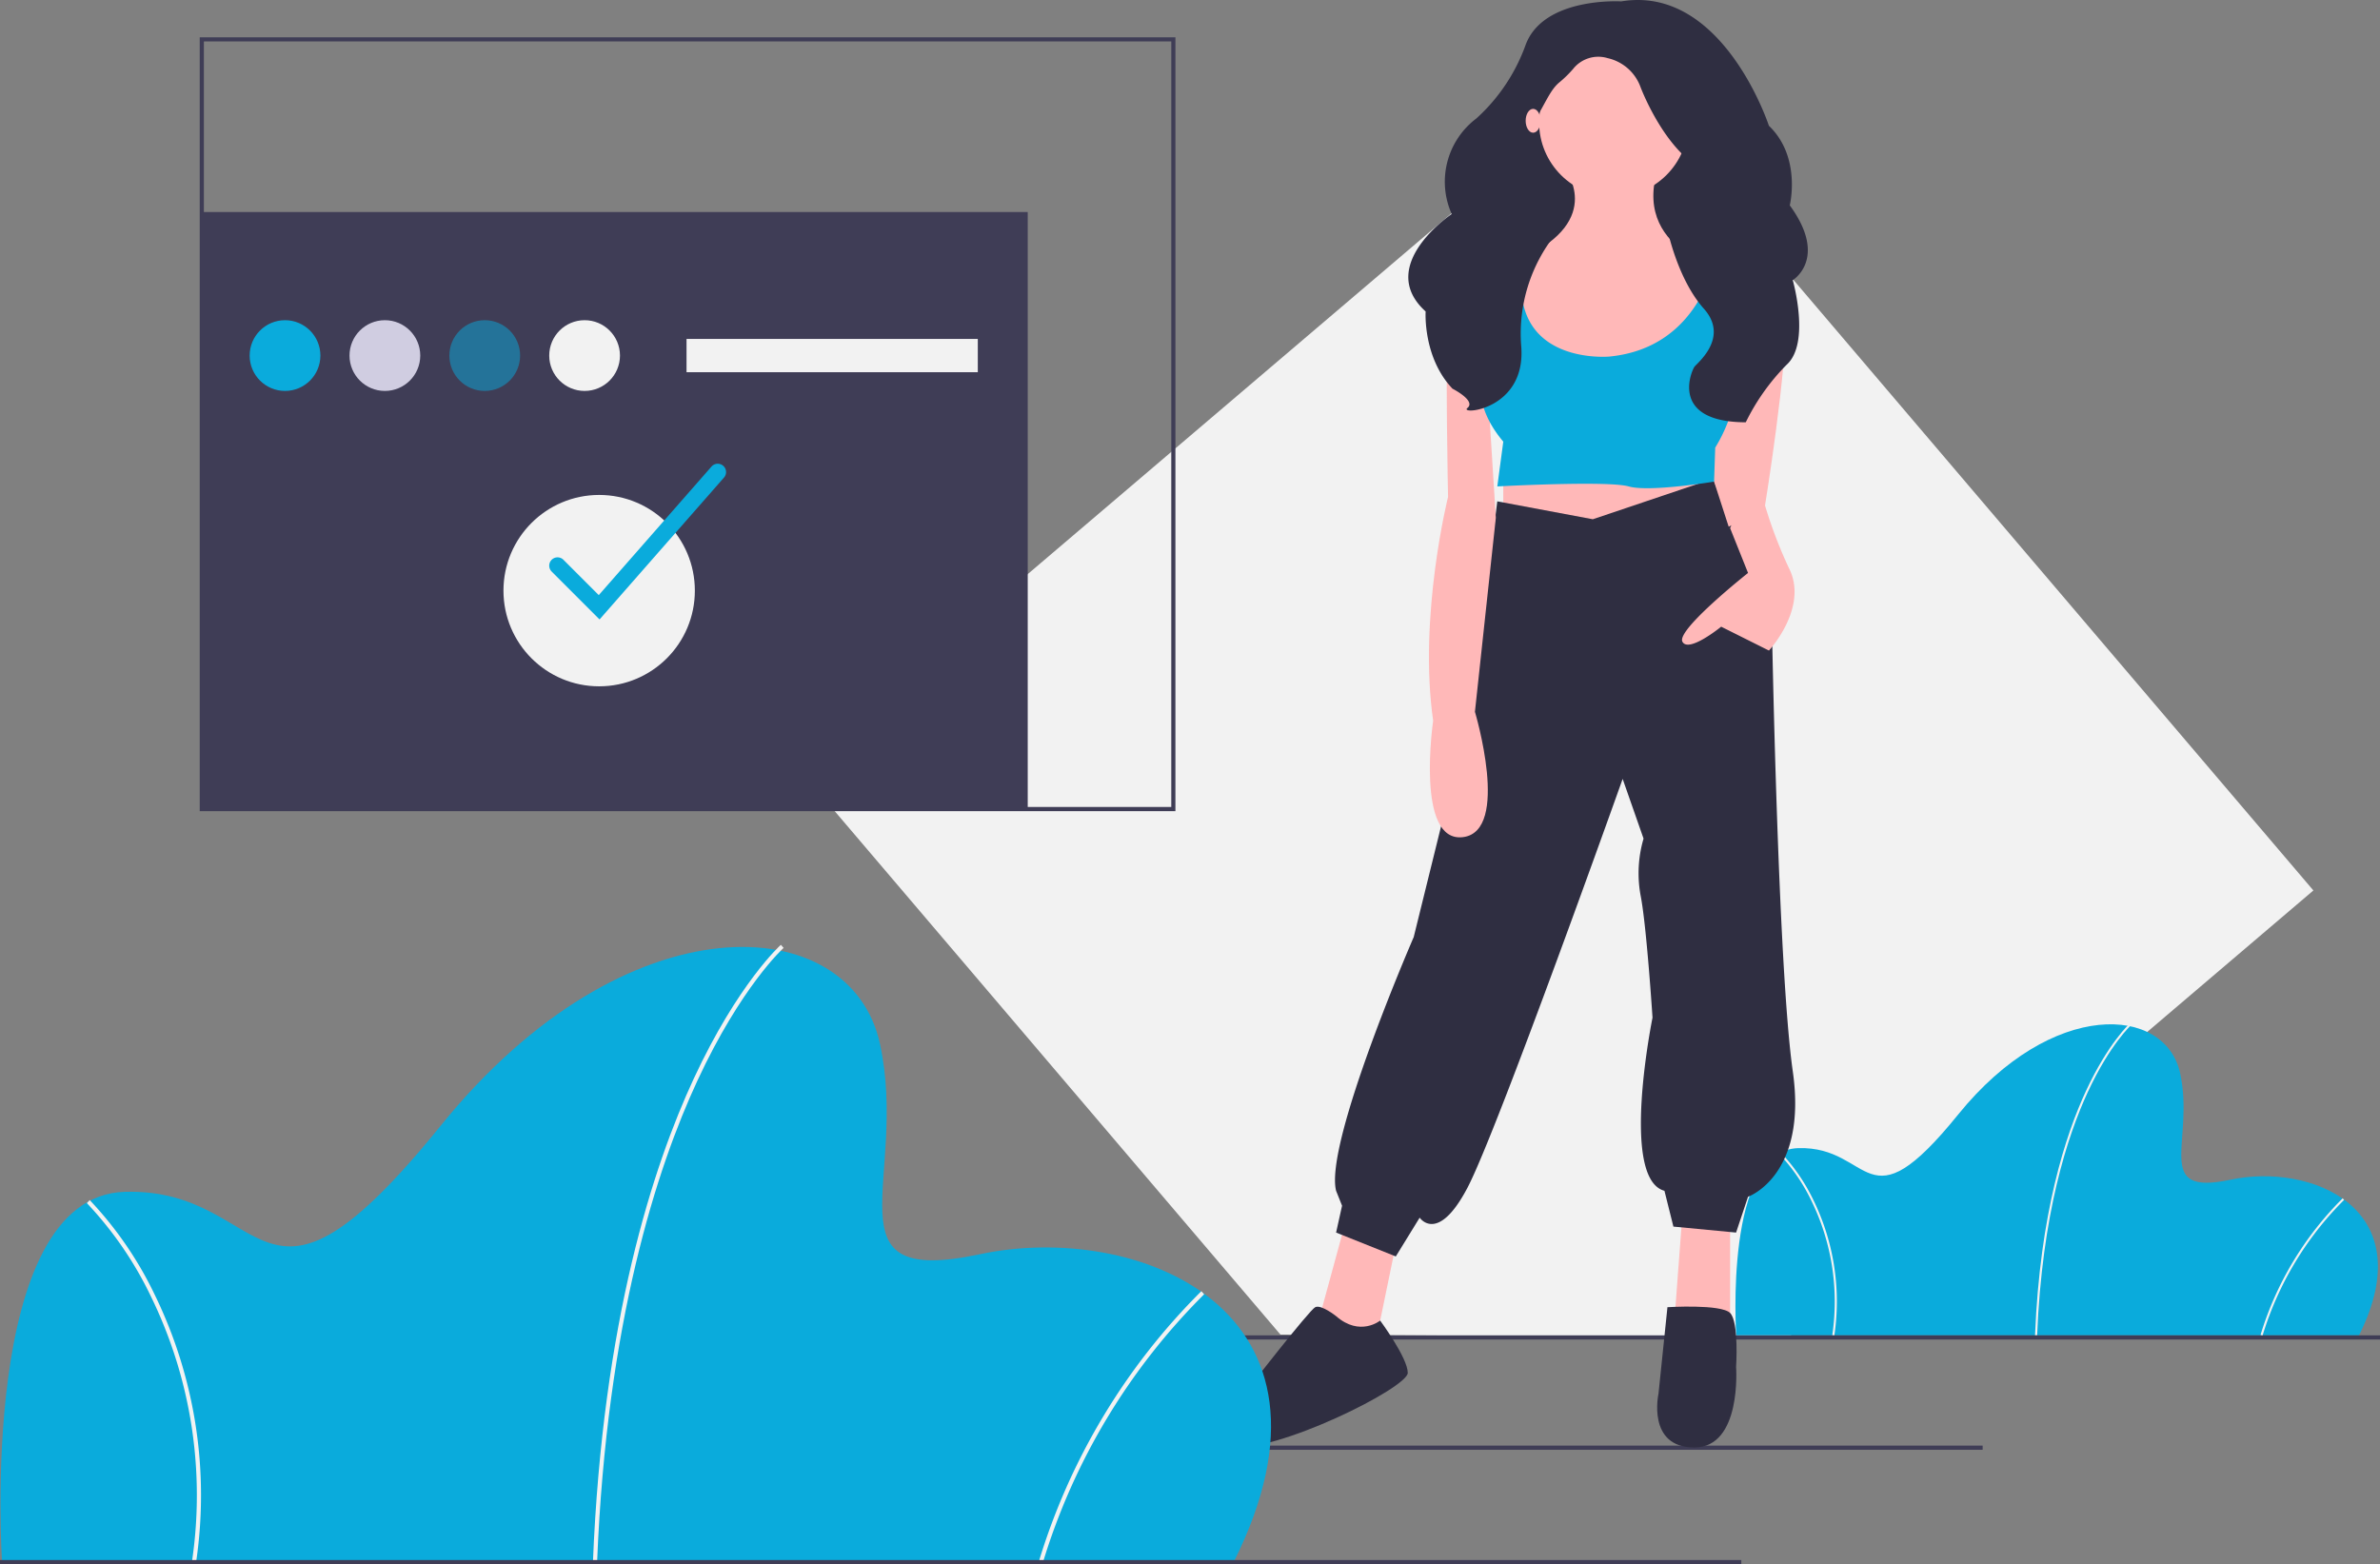 <svg xmlns="http://www.w3.org/2000/svg" width="351.257" height="230.873" viewBox="0 0 351.257 230.873"><rect x="0" y="0" width="351.257" height="230.873" fill="#808080" stroke="none"/><defs><style>.a{fill:#f2f2f2;}.b{fill:#3f3d56;}.c,.g{fill:#0aabdc;}.d{fill:#2f2e41;}.e{fill:#ffb8b8;}.f{fill:#d0cde1;}.g{opacity:0.5;}</style></defs><g transform="translate(0)"><path class="a" d="M607.492,155.578l-63.6,54.158-13.916,11.848-38.941-.238-33.234-.2-2.76-.016-6.744-7.921L421.48,181.717l-13.46-15.81-4.047-4.752-2.928-3.439-6.524-7.663-10.563-12.4,10.7-9.109,10.217-8.7,7.344-6.253,92.472-78.74Z" transform="translate(-266.066 -24.147)"/><rect class="b" width="121.896" height="88.121" transform="translate(29.783 31.295)"/><rect class="b" width="114.834" height="0.614" transform="translate(177.778 213.372)"/><path class="c" d="M954.215,612.342H862.3s-1.863-27.326,9.16-27.636,9.781,12.11,23.6-4.968,30.586-16.147,32.76-6.055-4.192,18.166,7.452,15.681S963.687,593.4,954.215,612.342Z" transform="translate(-606.053 -415.244)"/><path class="a" d="M1006.49,611.986l-.31-.012c.724-17.991,4.491-29.551,7.525-36.08,3.294-7.089,6.468-9.959,6.5-9.987l.206.232c-.031.028-3.168,2.869-6.435,9.911C1010.961,582.551,1007.211,594.063,1006.49,611.986Z" transform="translate(-705.837 -414.882)"/><path class="a" d="M1114.867,670.371l-.3-.087a48.17,48.17,0,0,1,12.127-20.177l.209.23A47.846,47.846,0,0,0,1114.867,670.371Z" transform="translate(-780.946 -473.23)"/><path class="a" d="M891.326,655.006l-.308-.043a33.82,33.82,0,0,0-3.042-19.768,27.217,27.217,0,0,0-4.8-7.005l.215-.224a27.559,27.559,0,0,1,4.864,7.092A34.131,34.131,0,0,1,891.326,655.006Z" transform="translate(-620.6 -457.886)"/><rect class="b" width="338.054" height="0.614" transform="translate(13.203 197.098)"/><rect class="d" width="29.075" height="36.124" transform="translate(222.525 12.102)"/><path class="e" d="M637.592,588.213l-3.965,14.538,6.608,4.846L642,606.275l3.084-14.978Z" transform="translate(-439.076 -407.606)"/><path class="e" d="M805.687,583.909l-1.321,17.621h8.37v-16.3Z" transform="translate(-557.39 -404.624)"/><path class="e" d="M722.583,220.912v10.573l16.3,2.643,14.1-5.727-2.643-6.608Z" transform="translate(-500.719 -153.083)"/><path class="d" d="M707.757,310.15l-14.1-2.643-3.524,28.635-8.811,35.684s-13.216,30.4-11.454,37.446l.881,2.2-.881,3.965,8.811,3.524,3.524-5.727s2.643,3.965,7.049-4.405,22.908-60.354,22.908-60.354l3.084,8.811a18.156,18.156,0,0,0-.44,8.37c.881,4.405,1.762,18.062,1.762,18.062s-4.846,23.789,1.762,25.551l1.322,5.286,9.251.881,1.762-5.286s8.811-3.084,6.608-18.5-3.084-66.081-3.084-66.081l-8.679-21.4Z" transform="translate(-472.677 -233.509)"/><path class="d" d="M628.646,703.587s-2.2-1.762-3.084-1.322S615.43,714.6,615.43,714.6s-9.692,7.489-2.643,8.37,26.432-8.811,26.432-11.013-4.073-7.719-4.073-7.719S632.17,706.671,628.646,703.587Z" transform="translate(-431.452 -509.323)"/><path class="d" d="M826.071,702.227s7.93-.493,9.251.855.881,7.956.881,7.956.881,11.894-6.167,11.894S824.75,715,824.75,715Z" transform="translate(-579.978 -509.285)"/><circle class="e" cx="11.013" cy="11.013" r="11.013" transform="translate(227.151 7.035)"/><path class="e" d="M757.357,155.06s6.167,7.489-6.167,13.216S760,197.792,760,197.792s24.67-9.251,22.467-27.313c0,0-14.978-2.643-11.454-14.978Z" transform="translate(-526.462 -130.183)"/><path class="e" d="M728.249,196.5s-10.132-1.322-10.573,7.049,0,28.635,0,28.635-4.405,17.621-2.2,33.04c0,0-2.643,18.062,4.405,17.181s1.762-18.5,1.762-18.5l3.084-28.635L723.4,214.118l5.727-12.776Z" transform="translate(-503.962 -158.844)"/><path class="e" d="M846.3,203.006s9.607-.184,10.047,6.865-3.084,28.635-3.084,28.635l-5.286,2.643-4.846-14.978Z" transform="translate(-592.847 -163.407)"/><path class="e" d="M844.481,318.143l-.881,2.2,2.643,6.608s-10.573,8.37-9.692,10.132,5.727-2.2,5.727-2.2l7.048,3.524s5.727-6.168,3.084-11.894a66.44,66.44,0,0,1-3.664-9.531S844.922,316.822,844.481,318.143Z" transform="translate(-588.255 -242.384)"/><path class="c" d="M743.4,191.647l-1.322,14.538s-6.167,6.168.881,14.538l-.881,6.608s16.3-.881,19.384,0,12.607-.709,12.607-.709l.168-5.018a22.642,22.642,0,0,0,3.084-15.419c-1.322-9.251,0-12.335,0-12.335l-3.084-.441s-1.982,13.436-15.639,14.758c0,0-16.961,1.542-12.115-16.52Z" transform="translate(-521.094 -155.536)"/><path class="d" d="M736.36,74.245s-11.454-.71-14.1,6.413a26.94,26.94,0,0,1-7.269,10.862,11.692,11.692,0,0,0-3.643,14.107s-11.335,7.617-3.846,14.384c0,0-.44,6.766,3.965,11.4,0,0,3.524,1.781,2.2,2.849s8.811.356,7.93-9.259a23.514,23.514,0,0,1,5.066-16.389s-5.727-12.467-3.084-16.74c1.6-2.595,2.294-4.53,3.626-5.649a16.713,16.713,0,0,0,2.057-2.007,4.745,4.745,0,0,1,5.11-1.594,6.731,6.731,0,0,1,4.846,4.274s2.863,7.657,7.709,11.218-3.745,9.794-3.745,9.794,1.493,7.338,5.372,11.682-1.118,8.131-1.407,8.618c-.661,1.111-3.3,8.129,7.6,8.16a32.1,32.1,0,0,1,6.055-8.516c3.524-3.205.881-12.465.881-12.465s5.286-3.205-.441-11.04c0,0,1.762-7.123-3.084-11.752C758.167,92.588,751.338,71.752,736.36,74.245Z" transform="translate(-497.095 -74.038)"/><ellipse class="e" cx="1.101" cy="1.762" rx="1.101" ry="1.762" transform="translate(225.168 16.066)"/><path class="c" d="M210.239,620.045H28.469S24.785,566,46.585,565.391s19.344,23.949,46.671-9.825,60.487-31.932,64.786-11.975-8.29,35.924,14.738,31.011S228.968,582.585,210.239,620.045Z" transform="translate(-28.162 -389.479)"/><path class="a" d="M313.622,619.341l-.613-.025c1.431-35.579,8.882-58.439,14.881-71.351,6.514-14.02,12.79-19.7,12.853-19.751l.408.459c-.062.055-6.265,5.674-12.727,19.6C322.458,561.13,315.048,583.9,313.622,619.341Z" transform="translate(-225.499 -388.763)"/><path class="a" d="M527.937,734.8l-.589-.172a95.257,95.257,0,0,1,23.983-39.9l.413.455A94.61,94.61,0,0,0,527.937,734.8Z" transform="translate(-374.026 -504.151)"/><path class="a" d="M85.866,704.416l-.608-.084a66.881,66.881,0,0,0-6.016-39.092,53.824,53.824,0,0,0-9.494-13.854l.425-.443a54.5,54.5,0,0,1,9.62,14.025A67.5,67.5,0,0,1,85.866,704.416Z" transform="translate(-56.93 -473.808)"/><rect class="b" width="256.995" height="0.614" transform="translate(0 230.259)"/><path class="b" d="M268,206.182H124V91.962H268Zm-143.389-.614H267.389V92.576H124.614Z" transform="translate(-94.524 -86.459)"/><circle class="c" cx="5.22" cy="5.22" r="5.22" transform="translate(36.845 47.261)"/><circle class="f" cx="5.22" cy="5.22" r="5.22" transform="translate(51.583 47.261)"/><circle class="g" cx="5.22" cy="5.22" r="5.22" transform="translate(66.321 47.261)"/><circle class="a" cx="5.22" cy="5.22" r="5.22" transform="translate(81.059 47.261)"/><rect class="a" width="42.986" height="4.913" transform="translate(101.324 50.025)"/><circle class="a" cx="14.124" cy="14.124" r="14.124" transform="translate(74.304 73.053)"/><path class="c" d="M299.427,319.943l-7.068-7.068a1.228,1.228,0,0,1,1.737-1.737l5.214,5.214,16.637-18.972A1.228,1.228,0,1,1,317.793,299Z" transform="translate(-210.94 -228.514)"/></g></svg>
